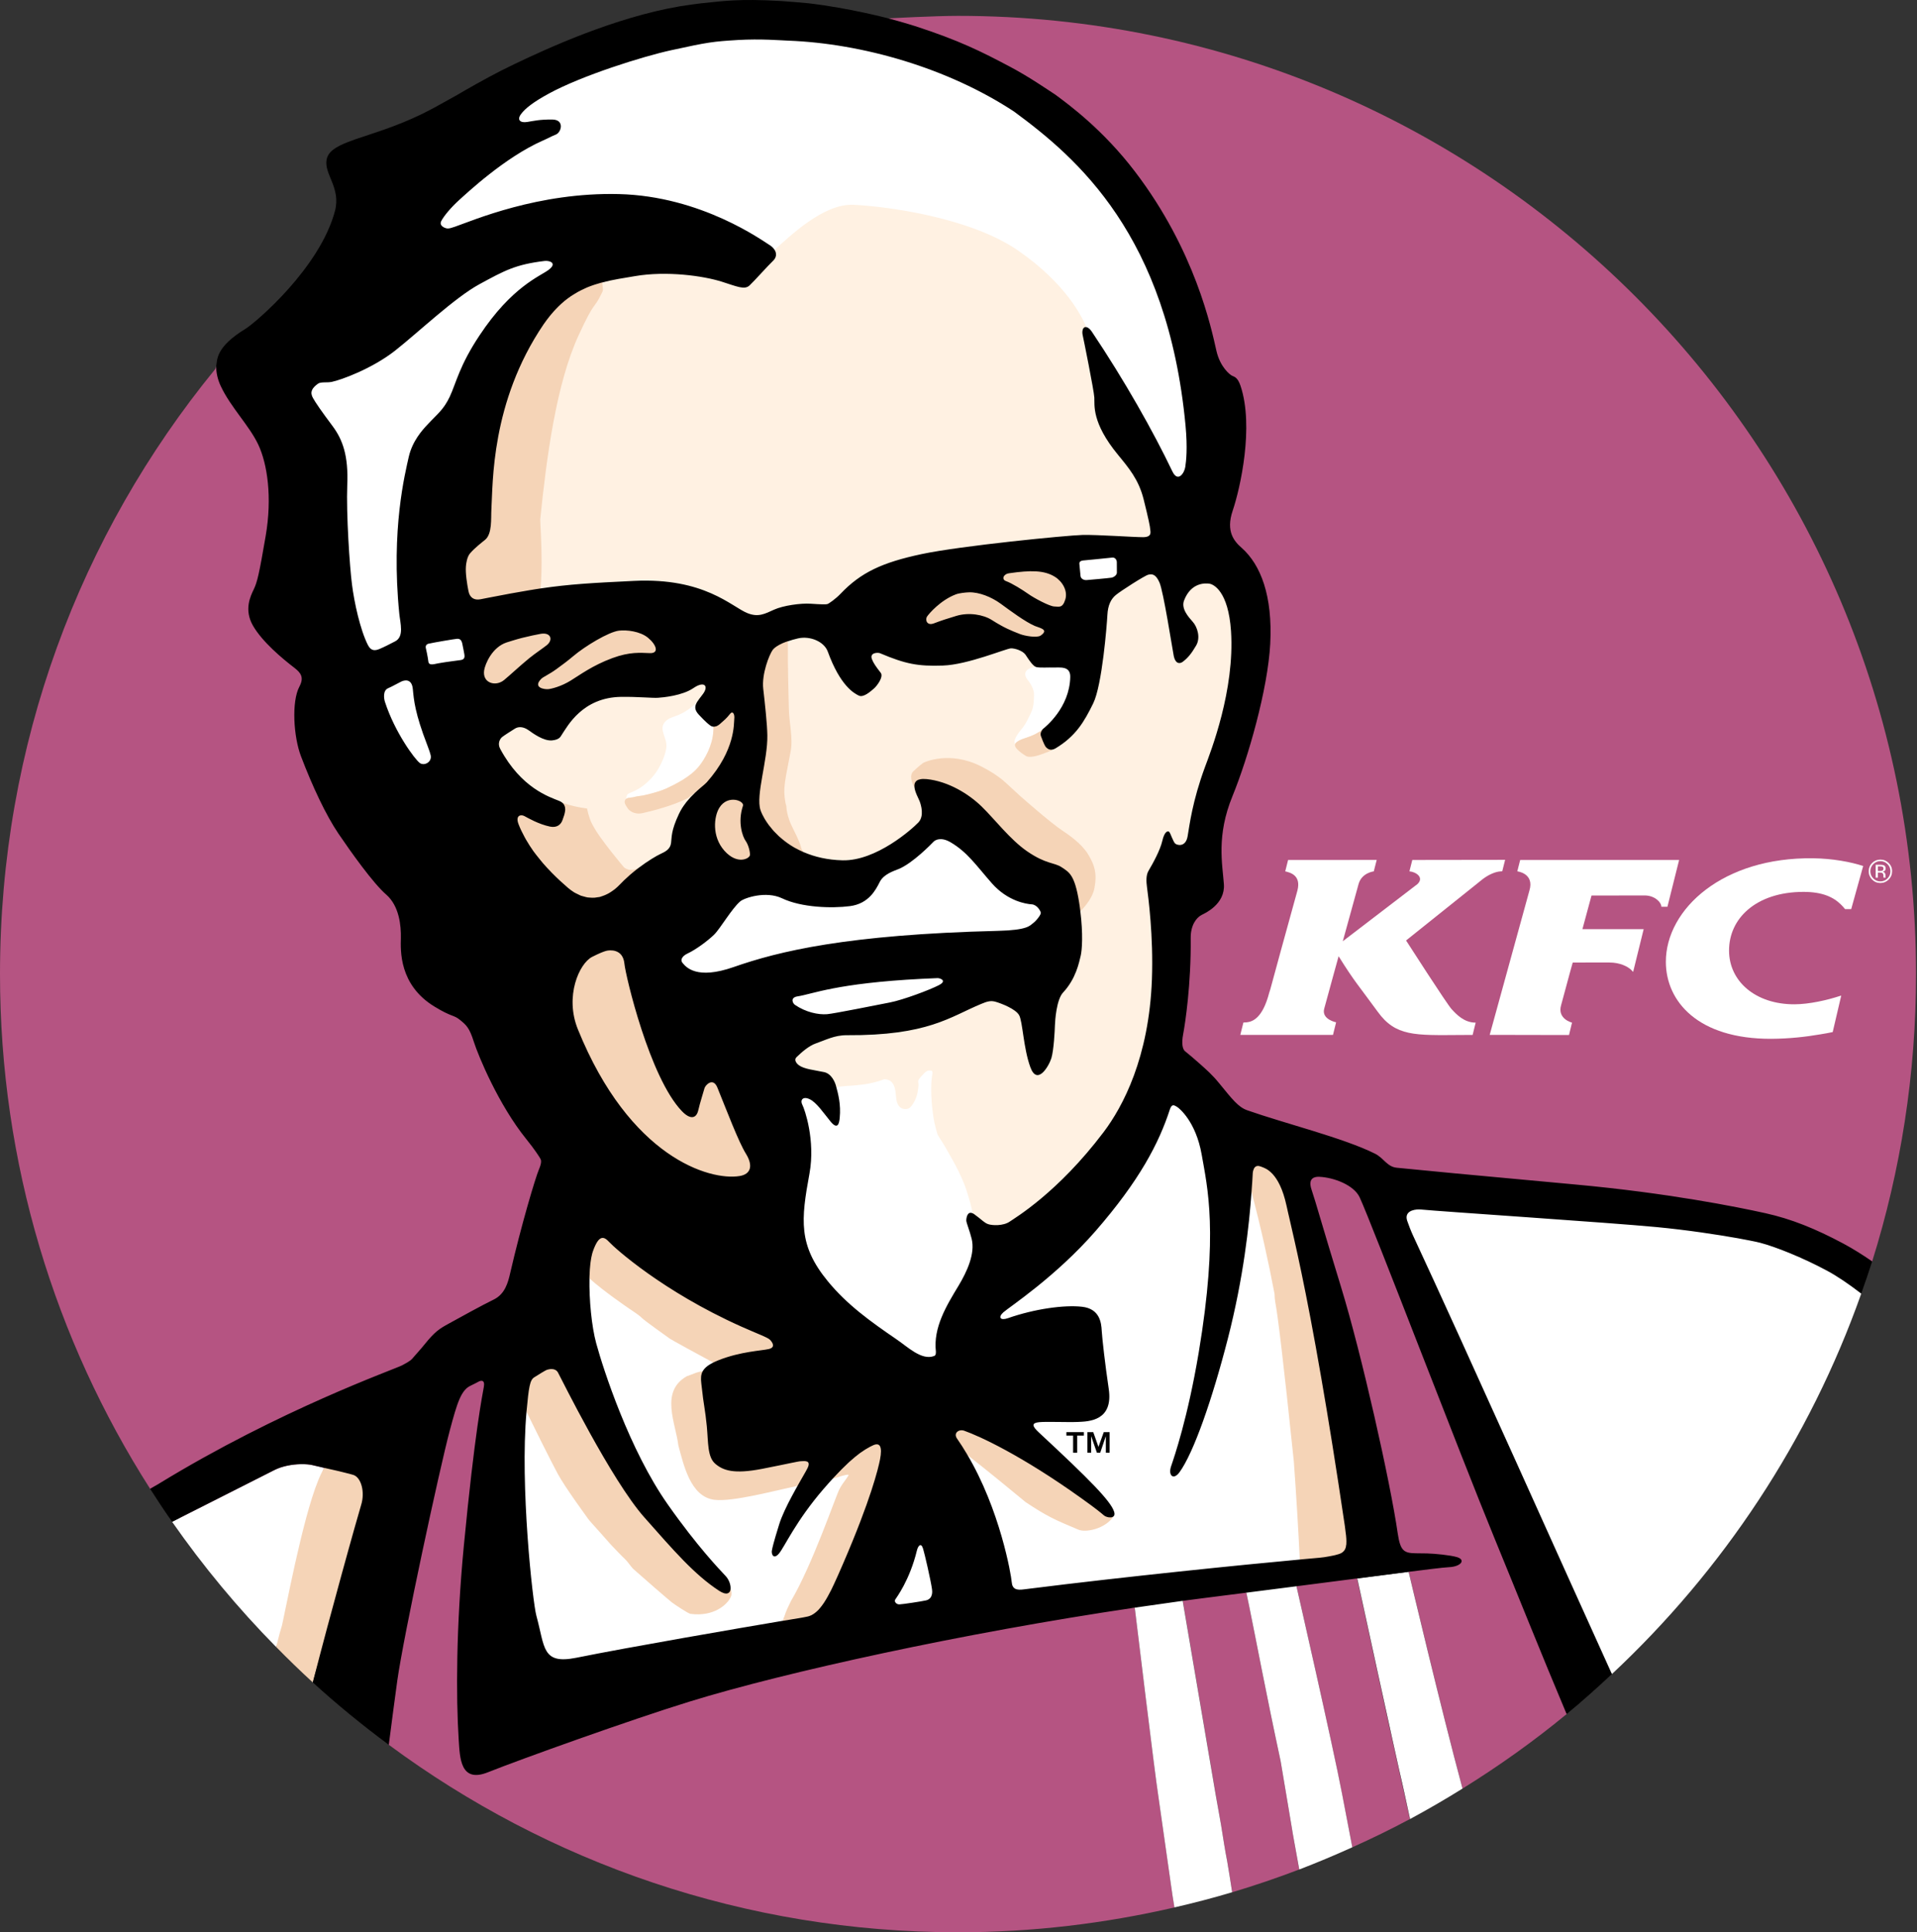 <svg width="100%" height="100%" viewBox="0 0 129 130" fill="none" xmlns="http://www.w3.org/2000/svg">
<rect x="0" y="0" width="129" height="130" fill="#333333" stroke="none"/>
<path d="M64.469 1.067C62.92 1.067 59.896 1.229 59.773 1.236C60.359 1.392 14.549 24.894 14.549 24.648C14.535 24.727 14.513 24.794 14.472 24.846C5.39 35.954 0 50.067 0 65.535C0 78.283 3.714 90.157 10.101 100.162C10.144 100.139 26.362 115.848 26.164 117.386C36.876 125.31 50.121 130 64.467 130C69.478 130 74.346 129.408 79.03 128.329C78.945 127.821 78.867 127.313 78.798 126.812L77.951 120.869C77.696 119.243 76.364 108.193 76.364 108.193L76.36 108.16L77.777 107.616C77.777 107.616 79.64 107.693 79.594 107.699C79.594 107.699 81.483 118.812 81.811 120.74L82.167 122.781C82.304 123.603 82.42 124.417 82.589 125.262C82.708 125.964 82.814 126.637 82.918 127.308C84.446 126.848 85.951 126.339 87.428 125.774C87.204 124.511 86.96 123.209 86.939 123.017L86.178 118.496C85.172 113.831 84.531 110.372 84.061 108.07C83.995 107.739 83.87 107.152 83.87 107.152L85.325 106.57L87.244 106.719C87.244 106.719 89.693 117.435 90.304 120.675L91.002 124.281C92.316 123.688 93.616 123.06 94.879 122.38L94.475 120.53C94.432 120.351 94.385 120.135 94.33 119.896C93.508 116.276 91.325 106.193 91.325 106.193L93.075 105.506L94.786 105.747H94.794C94.794 105.747 96.991 115.042 98.417 120.332C100.866 118.812 103.212 117.143 105.424 115.319C105.424 115.319 125.839 84.76 125.985 84.86C127.899 78.76 128.935 72.268 128.935 65.534C128.934 29.931 100.072 1.067 64.469 1.067Z" fill="#B55482"/>
<path d="M80.62 33.161C80.62 33.161 72.568 17.977 69.284 15.698C66.003 13.419 60.596 11.996 56.847 12.47C52.101 13.069 41.245 18.813 40.524 19.003C40.529 19.059 36.479 24.054 35.422 29.198C35.187 30.342 31.02 48.569 31.02 48.569L38.944 71.461L67.183 84.934L77.538 73.662C77.538 73.662 78.859 62.51 81.647 54.145C84.435 45.781 83.555 41.232 83.555 41.232L80.62 33.161Z" fill="#FFF1E2"/>
<path d="M48.359 91.512C48.273 91.544 48.194 91.579 48.121 91.612C48.194 91.579 48.273 91.544 48.359 91.512Z" fill="white"/>
<path d="M46.034 47.912C45.586 48.167 45.254 48.227 45.047 48.337C44.84 48.45 44.513 48.694 44.594 49.128C44.679 49.565 44.799 49.706 44.841 50.043C44.88 50.377 44.72 50.981 44.333 51.666C43.951 52.354 43.341 52.851 42.995 53.052C42.654 53.256 42.445 53.311 42.251 53.413C42.207 53.433 42.168 53.538 42.128 53.75C42.126 53.751 42.126 53.751 42.124 53.754C42.149 53.734 42.176 53.716 42.214 53.702C42.288 53.67 42.441 53.666 42.579 53.641C42.713 53.616 42.811 53.585 42.86 53.578C42.912 53.572 43.221 53.528 43.273 53.517C43.325 53.507 44.261 53.311 44.841 53.044C45.418 52.775 46.432 52.286 47.012 51.585C47.439 51.071 47.953 50.135 48.003 49.207C48.015 49.015 48.013 48.896 48.013 48.896C48.013 48.896 48.015 48.896 48.015 48.893C48.021 48.893 48.027 48.892 48.033 48.892C47.937 48.888 47.854 48.856 47.785 48.8C47.63 48.679 47.505 48.589 47.028 48.08C46.722 47.751 46.743 47.511 46.908 47.236C46.905 47.242 46.898 47.248 46.893 47.254C46.752 47.386 46.476 47.657 46.034 47.912Z" fill="white"/>
<path d="M69.709 44.877C69.709 44.877 69.447 44.9 69.358 44.94C69.286 44.969 69.151 45.019 69.059 45.143C68.968 45.268 68.947 45.487 69.139 45.723C69.335 45.957 69.605 46.396 69.582 46.771C69.568 46.937 69.592 47.476 69.417 47.865C69.221 48.306 68.995 48.74 68.839 48.936C68.75 49.051 68.335 49.51 68.274 49.835C68.258 49.903 68.274 49.979 68.306 50.05C68.306 50.05 68.311 50.046 68.311 50.052C68.309 50.054 68.311 50.058 68.309 50.062C68.317 50.037 68.327 50.012 68.348 49.989C68.451 49.873 68.662 49.755 69.029 49.642C69.516 49.488 69.862 49.304 70.131 49.099C70.098 49.137 70.09 49.181 70.069 49.224C70.098 49.157 70.129 49.091 70.189 49.038C70.334 48.913 72.245 47.631 72.293 45.56C72.312 44.783 71.303 44.68 70.883 44.666C70.571 44.653 69.983 44.939 69.734 44.879C69.73 44.877 69.723 44.87 69.714 44.869C69.718 44.869 69.718 44.87 69.718 44.87C69.719 44.875 69.711 44.875 69.709 44.877Z" fill="white"/>
<path d="M49.363 59.171C49.363 59.171 56.957 61.519 60.589 57.3C64.221 53.081 70.494 59.538 70.897 61.446C71.302 63.353 61.469 68.636 58.498 68.746C55.526 68.856 43.75 67.279 43.75 66.068C43.75 64.858 49.363 59.171 49.363 59.171Z" fill="white"/>
<path d="M80.528 28.997C79.32 16.189 73.427 9.77 69.192 6.655C64.741 3.722 54.152 1.139 49.161 1.372C43.273 1.647 29.675 8.07 29.149 8.544C28.648 9.002 19.528 24.251 20.656 26.975C21.784 29.699 23.382 42.565 23.903 43.598C24.061 43.908 26.662 52.29 28.378 51.981C30.108 51.67 31.721 44.025 31.644 43.433C31.424 41.746 28.361 34.142 28.599 33.069C28.839 32 37.02 19.193 37.605 18.743C38.018 18.428 52.05 16.683 52.131 16.819C52.129 16.815 52.129 16.811 52.123 16.807L52.122 16.805C53.103 15.95 55.377 13.696 57.41 13.777C59.441 13.861 65.247 14.586 68.528 16.868C71.812 19.147 72.827 21.378 73.105 22.002C73.103 22.002 73.099 22.005 73.097 22.005C73.207 22.022 77.776 32.409 79.115 32.446C80.009 32.47 80.675 30.536 80.528 28.997Z" fill="white"/>
<path d="M74.844 37.512C74.356 37.569 73.024 37.691 72.877 37.709C72.615 37.743 72.622 37.891 72.638 38.002C72.652 38.116 72.693 38.555 72.709 38.744C72.725 38.931 72.921 39.041 73.122 39.025C73.324 39.011 74.599 38.896 74.789 38.866C74.975 38.836 75.158 38.679 75.156 38.529C75.152 38.377 75.154 37.979 75.152 37.818C75.147 37.655 75.027 37.492 74.844 37.512Z" fill="white"/>
<path d="M21.822 98.757C22.075 98.812 22.345 98.873 22.606 98.934C22.023 98.799 21.39 98.661 21.027 98.571C20.847 98.526 20.564 98.5 20.237 98.506C19.691 98.518 19.017 98.625 18.473 98.898C17.785 99.241 13.414 101.457 11.581 102.383C13.679 105.388 16.019 108.206 18.585 110.809C18.745 110.148 21.61 107.142 22.014 105.379C22.566 102.965 21.192 99.777 21.822 98.757Z" fill="white"/>
<path d="M94.787 105.749L91.333 106.194C91.333 106.194 93.818 117.668 94.483 120.53L94.884 122.381C96.086 121.734 97.261 121.05 98.416 120.332C96.988 115.042 94.79 105.749 94.79 105.749H94.787Z" fill="white"/>
<path d="M114.806 59.841C113.061 61.159 112.095 62.94 112.1 64.721C112.108 67.362 114.245 69.905 119.194 69.889C120.422 69.881 121.505 69.757 122.49 69.589C122.778 69.543 123.059 69.491 123.327 69.436L123.902 66.977C122.943 67.298 121.731 67.563 120.76 67.567C118.124 67.576 116.357 66.013 116.353 63.964C116.349 62.871 116.798 61.912 117.61 61.21C118.479 60.458 119.761 60.004 121.364 60.004C122.633 60.004 123.375 60.355 123.881 60.855C123.983 60.954 124.077 61.057 124.159 61.164H124.572L125.379 58.263C124.547 57.989 123.313 57.758 122.011 57.743C118.98 57.703 116.517 58.548 114.806 59.841Z" fill="white"/>
<path d="M110.678 60.244C111.034 60.244 111.329 60.374 111.527 60.543C111.697 60.687 111.799 60.858 111.799 61.006H112.205L112.993 57.856H102.297L102.141 58.472L102.104 58.622C102.104 58.622 103.275 58.754 102.916 59.924L100.246 69.624L104.787 69.633H105.583L105.785 68.8C105.785 68.8 104.787 68.559 105.048 67.637C105.06 67.579 105.436 66.2 105.661 65.372C105.761 65.014 105.833 64.757 105.833 64.757L108.277 64.755C108.677 64.755 108.983 64.829 109.22 64.921C109.709 65.108 109.897 65.392 109.897 65.392L110.607 62.51H106.486L106.931 60.863L107.098 60.249L110.678 60.244Z" fill="white"/>
<path d="M97.682 67.893C97.366 67.554 94.618 63.273 94.618 63.273L99.478 59.384L99.639 59.254C99.856 59.072 100.061 58.944 100.24 58.851C100.757 58.585 101.089 58.623 101.089 58.623L101.284 57.848L95.038 57.857L94.882 58.471L94.846 58.623C95.27 58.653 95.862 59.032 95.378 59.484C95.315 59.538 90.358 63.326 90.358 63.326L90.397 63.192L91.427 59.459C91.645 58.713 92.446 58.623 92.446 58.623L92.642 57.855L86.679 57.857L86.525 58.471L86.486 58.623C86.772 58.696 87.586 58.854 87.304 59.924C85.314 67.117 85.541 66.405 85.406 66.797C84.961 68.502 84.293 68.737 83.891 68.78C83.803 68.788 83.727 68.788 83.672 68.792L83.591 69.114L83.464 69.624H88.907H89.701L89.91 68.779C89.91 68.779 88.92 68.583 89.108 67.869C89.204 67.51 89.454 66.6 89.675 65.797C89.889 65.017 90.079 64.334 90.079 64.334C91.16 66.068 91.409 66.282 92.715 68.074C93.916 69.731 95.2 69.653 98.3 69.632C98.553 69.63 98.815 69.628 99.097 69.628L99.302 68.8C98.517 68.804 97.996 68.231 97.682 67.893Z" fill="white"/>
<path d="M127.094 58.059C126.939 57.908 126.755 57.832 126.535 57.832C126.318 57.832 126.135 57.908 125.979 58.059C125.828 58.211 125.75 58.398 125.75 58.615C125.75 58.835 125.828 59.021 125.979 59.175C126.131 59.328 126.318 59.407 126.535 59.407C126.755 59.407 126.939 59.327 127.094 59.175C127.247 59.021 127.324 58.835 127.324 58.615C127.327 58.398 127.247 58.211 127.094 58.059ZM127.017 59.098C126.886 59.231 126.723 59.299 126.535 59.299C126.347 59.299 126.188 59.232 126.058 59.098C125.927 58.966 125.86 58.805 125.86 58.615C125.86 58.43 125.927 58.269 126.058 58.137C126.19 58.004 126.347 57.936 126.535 57.936C126.723 57.936 126.882 58.004 127.017 58.137C127.147 58.269 127.213 58.43 127.213 58.615C127.213 58.805 127.147 58.966 127.017 59.098Z" fill="white"/>
<path d="M126.892 58.429C126.892 58.321 126.846 58.248 126.759 58.21C126.702 58.192 126.629 58.181 126.523 58.181H126.22V59.046H126.37V58.704H126.489C126.573 58.704 126.628 58.714 126.663 58.733C126.714 58.766 126.743 58.832 126.741 58.932V58.998L126.747 59.028C126.747 59.032 126.747 59.034 126.747 59.038C126.747 59.038 126.747 59.042 126.752 59.046H126.892L126.89 59.034C126.882 59.028 126.882 59.014 126.878 58.99V58.927V58.862C126.878 58.818 126.862 58.77 126.83 58.726C126.801 58.682 126.747 58.653 126.683 58.642C126.736 58.634 126.776 58.622 126.807 58.601C126.861 58.563 126.892 58.507 126.892 58.429ZM126.652 58.581C126.622 58.593 126.574 58.597 126.511 58.597H126.371V58.286H126.5C126.585 58.284 126.648 58.296 126.687 58.318C126.724 58.338 126.744 58.382 126.744 58.445C126.743 58.51 126.713 58.555 126.652 58.581Z" fill="white"/>
<path d="M118.334 82.321C110.116 79.826 93.24 80.413 93.24 80.413L107.034 112.917C107.034 112.917 108.312 112.277 108.471 112.626C115.954 105.63 121.765 96.882 125.25 87.028C124.975 86.817 126.551 84.816 118.334 82.321Z" fill="white"/>
<path d="M90.309 120.675C89.693 117.436 87.242 106.72 87.242 106.72C87.242 106.72 90.496 105.865 91.259 104.002C92.022 102.14 90.295 99.272 90.213 98.141C89.861 94.766 88.535 80.944 86.361 78.083C85.096 76.416 79.275 73.129 78.822 73.149C76.731 73.24 72.549 82.348 69.054 83.173C66.725 83.724 65.08 81.458 65.457 81.629C65.45 81.624 65.442 81.62 65.438 81.616C65.438 81.616 65.442 81.356 65.053 80.131C64.663 78.903 63.847 77.614 63.696 77.322C63.549 77.03 63.106 76.394 63.091 76.321C63.078 76.249 62.917 75.839 62.803 75.092C62.586 73.652 62.686 72.687 62.694 72.599C62.699 72.511 62.739 72.25 62.751 72.197C62.76 72.142 62.738 72.048 62.672 72.032C62.602 72.02 62.416 71.975 62.222 72.174C61.817 72.583 61.799 72.66 61.791 72.73C61.777 72.794 61.819 72.918 61.807 73.06C61.763 73.513 61.683 73.86 61.48 74.19C61.278 74.525 61.147 74.64 60.861 74.612C60.57 74.586 60.328 74.355 60.292 73.758C60.254 73.161 60.137 72.956 60.017 72.815C59.898 72.668 59.626 72.601 59.533 72.607C59.441 72.607 59.365 72.689 58.735 72.843C58.111 73.002 57.119 73.055 56.972 73.061C56.823 73.07 56.279 73.125 56.275 73.127C56.389 73.553 53.986 72.898 53.582 73.222C52.757 73.882 52.371 78.17 51.968 80.394C51.967 80.395 51.967 80.398 51.967 80.4L38.431 81.77L33.698 92.776C33.698 92.776 35.129 114.568 35.129 114.898C35.129 115.228 65.065 108.405 65.065 108.405L76.359 108.16C76.359 108.16 76.362 108.169 76.364 108.19C76.444 108.841 77.696 119.242 77.951 120.87L78.797 126.809C78.867 127.314 78.944 127.824 79.03 128.327C80.34 128.025 81.637 127.689 82.916 127.305C82.813 126.636 82.706 125.96 82.588 125.263C82.42 124.416 82.304 123.602 82.168 122.78L81.809 120.739C81.483 118.813 79.59 107.702 79.59 107.702L81.574 106.45L83.87 107.151C83.931 107.433 83.992 107.739 84.062 108.07C84.533 110.375 85.176 113.831 86.178 118.491L86.939 123.016C86.96 123.208 87.205 124.51 87.431 125.775C88.639 125.311 89.828 124.811 91.001 124.281L90.309 120.675Z" fill="white"/>
<path d="M67.871 38.113C65.376 38.48 61.744 40.516 61.91 42.002C62.011 42.923 67.214 43.064 69.559 43.231C71.903 43.398 72.29 41.145 72.164 39.92C72.038 38.695 70.497 37.728 67.871 38.113Z" fill="#F5D4B7"/>
<path d="M84.896 78.111C83.658 77.982 84.233 79.99 84.219 80.193V80.197C84.845 82.56 85.365 84.917 85.767 87.05C85.772 87.26 85.788 87.445 85.814 87.595C85.992 88.524 86.359 91.529 87.065 98.317C87.228 100.578 87.371 102.936 87.465 104.92C87.529 104.915 91.699 105.157 91.699 105.157C91.699 105.157 91.534 99.324 90.241 92.005C88.947 84.686 87.008 78.331 84.896 78.111Z" fill="#F5D4B7"/>
<path d="M73.652 59.731C73.84 58.699 73.625 58.188 73.287 57.585C72.955 56.983 72.312 56.42 71.481 55.874C70.678 55.34 68.862 53.737 68.686 53.586C68.514 53.438 67.666 52.636 67.47 52.477C67.266 52.32 66.87 51.99 66.001 51.55C63.895 50.488 62.202 51.282 62.136 51.319C62.072 51.355 61.759 51.608 61.46 51.892C61.165 52.172 61.387 52.712 61.5 52.91C61.5 52.91 72.675 61.101 72.697 61.292L72.706 61.298C72.706 61.298 73.497 60.575 73.652 59.731Z" fill="#F5D4B7"/>
<path d="M69.029 49.642C68.662 49.755 68.451 49.872 68.348 49.989C68.327 50.012 68.319 50.038 68.311 50.063C68.302 50.082 68.302 50.102 68.302 50.122C68.302 50.138 68.302 50.152 68.302 50.166C68.306 50.186 68.314 50.202 68.319 50.22C68.328 50.24 68.339 50.262 68.351 50.282C68.359 50.295 68.367 50.31 68.379 50.324C68.395 50.349 68.418 50.373 68.441 50.399C68.45 50.411 68.461 50.421 68.473 50.433C68.501 50.461 68.532 50.491 68.567 50.52C68.576 50.529 68.584 50.537 68.594 50.543C68.633 50.577 68.674 50.608 68.714 50.642C68.722 50.646 68.726 50.65 68.735 50.657C68.783 50.692 68.833 50.725 68.882 50.758C68.883 50.76 68.886 50.76 68.888 50.762C68.943 50.798 68.996 50.832 69.047 50.865C69.102 50.898 69.179 50.915 69.273 50.917C69.363 50.921 69.473 50.909 69.592 50.888C69.984 50.81 70.485 50.612 70.91 50.409C70.91 50.411 70.905 50.409 70.901 50.411C70.877 50.42 70.1 49.137 70.13 49.099C69.862 49.304 69.519 49.488 69.029 49.642Z" fill="#F5D4B7"/>
<path d="M54.024 57.305C54.055 57.318 54.082 57.336 54.114 57.348C54.11 57.344 54.107 57.342 54.105 57.338C53.946 57.173 53.934 57.136 53.878 56.911C53.818 56.678 53.665 56.391 53.601 56.229C53.532 56.066 53.225 55.512 53.106 55.153C52.988 54.794 52.935 54.575 52.911 54.215C52.82 53.943 52.75 53.402 52.792 52.914C52.828 52.481 52.923 51.983 53.198 50.584C53.384 49.665 53.093 48.606 53.083 47.626C53.074 46.87 52.999 45.012 53.02 43.142V43.136C52.89 43.18 36.248 39.61 36.365 39.592C36.367 39.592 36.371 39.59 36.375 39.59C36.507 38.212 36.427 36.358 36.353 34.952C36.783 30.73 37.432 25.843 38.924 22.584C40.077 20.079 39.923 20.904 40.493 19.724C40.525 19.66 40.566 19.586 40.573 19.498C40.579 19.439 40.531 19.108 40.521 19.003C40.521 19.001 40.521 19.001 40.521 18.999C40.487 19.009 36.431 17.873 31.385 29.455C29.273 34.307 32.084 46.441 32.084 46.441L36.477 47.9L39.338 46.345L46.107 44.956L48.872 46.304C48.872 46.304 48.021 48.893 48.014 48.893C48.014 48.895 48.011 48.895 48.011 48.895C48.011 48.895 48.014 49.017 47.999 49.206C47.952 50.137 47.438 51.072 47.009 51.586C46.431 52.286 45.418 52.775 44.841 53.045C44.26 53.31 43.325 53.508 43.27 53.517C43.22 53.529 42.909 53.571 42.858 53.579C42.808 53.583 42.712 53.615 42.578 53.641C42.44 53.665 42.288 53.669 42.212 53.701C42.174 53.715 42.146 53.733 42.122 53.755C42.081 53.789 42.058 53.828 42.047 53.873C42.045 53.876 42.043 53.885 42.043 53.891C42.034 53.933 42.034 53.975 42.041 54.013C42.069 54.15 42.218 54.342 42.236 54.376C42.298 54.495 42.657 54.836 43.245 54.704C44.017 54.531 44.517 54.376 45.033 54.209C45.553 54.04 46.243 53.741 46.349 53.649C46.456 53.56 46.742 53.342 46.788 53.317C46.788 53.315 46.789 53.315 46.789 53.315C46.849 53.261 46.905 53.209 46.961 53.161C46.985 53.141 47.008 53.116 47.033 53.097C47.038 53.092 47.042 53.088 47.049 53.084C47.14 54.174 45.832 57.448 45.832 57.448C45.832 57.448 42.784 58.532 42.978 58.389C42.978 58.389 42.974 58.389 42.974 58.391C42.726 58.512 42.362 58.644 41.993 58.355C41.993 58.355 41.634 57.936 41.195 57.38C40.931 57.047 40.641 56.668 40.378 56.298C40.192 56.037 40.06 55.824 39.962 55.648C39.772 55.325 39.697 55.117 39.663 54.988C39.659 54.978 39.655 54.967 39.655 54.959C39.573 54.743 39.505 54.395 39.505 54.395C38.955 54.326 38.376 54.201 37.842 54.006C37.846 54.008 37.846 54.013 37.851 54.017C37.895 54.056 34.077 54.889 34.077 54.889L38.028 70.986C38.028 70.986 45.402 82.579 50.024 80.341C50.713 80.007 51.913 77.658 51.418 76.856C50.91 76.034 43.09 63.062 43.09 63.062C43.09 63.062 53.919 57.259 54.024 57.305Z" fill="#F5D4B7"/>
<path d="M69.013 101.057C70.457 102.015 70.96 102.24 72.539 102.9C73.041 103.137 74.367 102.868 74.934 102.019C74.924 102.023 74.913 102.035 74.906 102.042C74.901 102.044 74.901 102.044 74.897 102.044C74.86 102.066 67.034 95.925 66.014 95.562C65.651 95.433 63.652 96.167 63.909 96.536C64.139 96.869 65.106 97.875 65.129 97.914C66.493 98.975 68.209 100.391 69.013 101.057Z" fill="#F5D4B7"/>
<path d="M52.371 89.731L39.284 82.238C39.284 82.238 39.665 85.95 39.663 86.008C39.665 86.011 39.665 86.011 39.667 86.013C40.622 86.867 42.117 87.89 42.354 88.051C42.441 88.109 43.05 88.51 43.179 88.656C43.34 88.83 44.955 89.979 45.078 90.065C45.196 90.145 46.94 91.107 47.996 91.67C48.034 91.649 47.261 92.282 47.273 92.262C46.902 92.287 46.632 92.457 46.222 92.588C44.388 93.619 45.477 95.763 45.65 97.257C46 98.515 46.444 100.7 48.076 100.904C49.318 101.054 52.162 100.276 53.665 99.968C53.878 99.591 56.058 99.456 56.031 99.486C56.416 99.371 56.932 99.19 57.088 99.219C57.182 99.235 56.748 99.697 56.496 100.168C56.242 100.643 54.678 105.262 53.221 107.723C52.733 108.73 52.964 108.314 52.666 109.047V109.049L55.618 109.725L60.387 97.618L52.371 89.731Z" fill="#F5D4B7"/>
<path d="M37.525 99.142C38.033 100.085 39.497 102.062 39.569 102.174C39.64 102.284 39.955 102.624 40.327 103.039C40.699 103.453 41.018 103.815 41.108 103.921C41.198 104.023 41.896 104.747 42.076 104.913C42.255 105.078 42.464 105.415 42.614 105.555C43.131 106.019 45.032 107.672 45.216 107.808C45.4 107.948 46.306 108.556 46.47 108.578C48.103 108.785 48.905 107.891 49.07 107.626C49.237 107.367 49.269 107.255 49.166 106.867C49.164 106.895 42.861 102.159 38.679 93.051C38.517 92.699 37.066 90.942 35.734 92.006C34.641 92.879 35.432 94.972 35.432 94.972V94.984C35.847 95.841 37.09 98.338 37.525 99.142Z" fill="#F5D4B7"/>
<path d="M25.15 100.04C25.572 98.462 22.074 98.814 21.822 98.757C20.731 100.522 19.574 106.516 18.984 109.323C18.882 109.639 18.745 110.148 18.583 110.804C19.386 111.621 20.207 112.418 21.05 113.19C21.659 110.821 25.038 100.46 25.15 100.04Z" fill="#F5D4B7"/>
<path d="M126.747 59.027C126.747 59.031 126.75 59.036 126.75 59.037C126.75 59.037 126.75 59.041 126.752 59.046C126.75 59.042 126.75 59.037 126.75 59.037C126.749 59.036 126.747 59.032 126.747 59.027Z" fill="#A3080C"/>
<path d="M118.799 81.621C116.848 81.189 112.229 80.262 106.003 79.69C99.78 79.124 94.686 78.638 93.986 78.562C93.345 78.498 93.113 77.911 92.531 77.618C90.421 76.561 86.434 75.579 83.936 74.699C83.318 74.485 82.912 73.938 82.058 72.898C81.54 72.263 81.189 71.977 80.745 71.575C80.479 71.332 79.9 70.843 79.745 70.724C79.594 70.602 79.488 70.251 79.619 69.57C79.75 68.885 80.158 66.218 80.125 63.111C80.116 62.278 80.483 61.743 80.874 61.548C81.084 61.442 82.451 60.834 82.359 59.491C82.262 58.131 81.842 56.234 82.936 53.564C83.995 50.977 85.317 46.36 85.477 43.314C85.646 40.078 84.834 37.991 83.557 36.861C83.059 36.424 82.471 35.764 82.951 34.355C83.463 32.84 84.393 28.7 83.48 25.962C83.275 25.354 83.043 25.35 82.903 25.276C82.763 25.205 82.1 24.697 81.851 23.58C81.516 22.107 80.439 16.871 76.379 11.549C74.228 8.724 71.93 7.044 71.013 6.366C70.384 5.958 69.281 5.188 67.96 4.486C66.071 3.487 64.572 2.725 61.556 1.749C61.27 1.659 60.625 1.462 59.771 1.234C59.769 1.234 59.762 1.234 59.762 1.234C59.762 1.234 57.192 0.547 54.413 0.222C53.939 0.178 53.289 0.118 52.552 0.068C49.692 -0.099 48.648 0.076 47.16 0.226C47.001 0.241 46.839 0.266 46.679 0.287C46.383 0.327 46.076 0.373 45.755 0.423C41.335 1.18 36.838 3.253 34.651 4.296C33.416 4.882 32.324 5.492 31.319 6.064C31.292 6.082 31.256 6.102 31.237 6.113C30.979 6.271 30.573 6.497 30.178 6.714C29.56 7.063 28.969 7.39 28.397 7.669C26.626 8.53 25.069 8.971 23.931 9.366C23.724 9.443 23.551 9.509 23.417 9.555C22.596 9.874 22.073 10.204 21.977 10.749C21.802 11.726 22.952 12.633 22.541 14.192C21.53 18.026 17.203 21.705 16.509 22.13C14.5 23.356 14.625 24.21 14.548 24.646C14.548 25.052 14.631 25.503 14.862 25.99C15.531 27.409 16.77 28.625 17.377 29.907C17.985 31.191 18.331 33.44 17.876 36.069C17.442 38.611 17.306 39.175 17.08 39.641C16.856 40.109 16.403 41.018 17.027 42.1C17.655 43.184 18.977 44.29 19.806 44.926C20.247 45.267 20.476 45.576 20.149 46.19C19.61 47.195 19.748 49.565 20.258 50.891C21.028 52.914 21.933 54.842 22.773 56.082C23.613 57.32 25.112 59.428 25.994 60.19C26.872 60.958 26.993 62.288 26.976 63.113C26.957 63.934 26.842 66.262 29.234 67.719C30.413 68.443 30.519 68.261 30.951 68.616C31.384 68.966 31.587 69.147 31.886 70.09C32.185 71.028 33.545 74.321 35.417 76.639C35.963 77.312 36.267 77.789 36.332 77.9C36.398 78.01 36.5 78.132 36.263 78.687C36.027 79.242 35.082 82.402 34.328 85.669C34.19 86.268 33.988 87.055 33.236 87.425C32.483 87.788 30.802 88.717 30.19 89.055C29.574 89.393 29.27 89.578 28.562 90.458C28.247 90.85 28.017 91.08 27.819 91.319C27.704 91.457 27.654 91.546 27.055 91.858C26.536 92.127 18.84 94.835 10.679 99.828C10.477 99.949 10.288 100.058 10.1 100.162C10.581 100.913 11.072 101.656 11.582 102.382C13.414 101.456 17.785 99.24 18.472 98.898C19.015 98.624 19.69 98.518 20.235 98.505C20.564 98.499 20.845 98.526 21.024 98.57C21.391 98.66 22.021 98.799 22.607 98.933C22.661 98.945 22.715 98.958 22.771 98.97C22.807 98.978 22.843 98.986 22.88 98.997C23.122 99.056 23.345 99.109 23.526 99.158C23.536 99.162 23.544 99.162 23.554 99.166C23.642 99.191 23.722 99.213 23.783 99.231C24.303 99.403 24.579 100.378 24.298 101.265C24.248 101.433 24.086 101.996 23.849 102.828C23.731 103.246 23.596 103.728 23.448 104.262C23.299 104.797 23.137 105.385 22.965 106.01C22.364 108.196 21.657 110.821 21.049 113.19C22.678 114.674 24.387 116.072 26.163 117.385C26.362 115.848 26.571 114.246 26.733 113.081C27.157 110.042 29.585 98.783 30.271 96.223C30.77 94.36 31.029 93.511 31.684 93.218C31.881 93.132 32.105 93.002 32.234 92.938C32.364 92.878 32.647 92.81 32.559 93.303C32.459 93.889 31.954 96.278 31.21 104.03C30.694 109.409 30.681 114.172 30.867 117.037C30.947 118.257 30.968 119.982 32.835 119.234C35.016 118.363 42.45 115.697 46.422 114.473C52.817 112.5 64.804 109.865 76.357 108.16L79.588 107.701C79.588 107.701 81.479 118.814 81.805 120.74L82.164 122.778L81.808 120.74C81.48 118.814 79.591 107.701 79.591 107.701C80.043 107.639 80.499 107.581 80.948 107.524C81.982 107.393 82.953 107.271 83.867 107.152L87.242 106.72C88.821 106.518 90.175 106.344 91.324 106.194C91.324 106.194 93.505 116.277 94.325 119.898C94.382 120.137 94.431 120.351 94.472 120.531L94.876 122.382C94.878 122.382 94.88 122.382 94.882 122.382L94.48 120.531C93.814 117.666 91.33 106.195 91.33 106.195L94.785 105.75C95.807 105.619 97.108 105.456 97.496 105.437C98.308 105.404 98.662 104.944 98.043 104.758C97.595 104.627 96.562 104.524 96.039 104.511C95.839 104.509 95.476 104.505 95.259 104.501C94.459 104.487 94.231 104.329 94.055 103.151C93.557 99.694 91.632 91.126 90.249 86.609C88.911 82.251 88.58 80.996 88.258 80.037C87.976 79.21 88.522 79.16 88.784 79.172C89.76 79.218 91.11 79.725 91.498 80.559C92.355 82.417 98.218 97.776 100.573 103.501C102.058 107.108 103.788 111.45 105.422 115.318C106.469 114.457 107.479 113.551 108.468 112.625C105.427 105.938 98.655 90.787 95.085 83.12C94.956 82.844 94.783 82.397 94.695 82.135C94.665 82.047 94.652 81.969 94.652 81.9C94.656 81.411 95.303 81.343 95.623 81.374C96.883 81.5 108.334 82.255 111.46 82.554C113.523 82.749 115.581 83.064 116.956 83.309C117.274 83.368 117.555 83.421 117.792 83.468C118.085 83.526 118.306 83.573 118.448 83.612C119.468 83.878 121.268 84.59 122.934 85.483C123.622 85.85 124.407 86.385 125.247 87.03C125.5 86.311 125.752 85.591 125.982 84.863C125.382 84.447 124.708 84.022 124.047 83.667C122.145 82.653 120.539 82.008 118.799 81.621ZM25.565 43.65C25.254 43.784 24.972 43.82 24.757 43.395C24.235 42.363 23.838 40.525 23.687 39.33C23.531 38.137 23.293 34.574 23.368 32.628C23.451 30.68 23.071 29.592 22.375 28.66C21.677 27.73 21.228 27.084 21.057 26.771C20.842 26.38 20.986 26.113 21.397 25.814C21.597 25.674 22.005 25.759 22.321 25.693C22.945 25.567 25.03 24.811 26.583 23.593C28.132 22.375 30.602 20.019 32.278 19.112C33.949 18.205 34.691 17.792 36.646 17.557C36.993 17.517 37.514 17.702 36.926 18.149C36.339 18.596 34.457 19.263 32.263 22.574C30.915 24.6 30.695 25.77 30.269 26.68C29.84 27.588 29.43 27.845 28.752 28.581C28.422 28.932 27.749 29.669 27.506 30.738C27.271 31.809 26.297 35.579 26.869 41.281C26.936 41.945 27.21 42.829 26.587 43.15C26.203 43.349 25.873 43.519 25.565 43.65ZM28.252 51.334C27.921 51.098 26.566 49.264 25.906 47.225C25.833 47.01 25.754 46.462 26.111 46.306C26.404 46.18 26.792 45.955 26.994 45.859C27.199 45.756 27.709 45.622 27.78 46.358C27.851 47.095 27.915 47.964 28.756 50.139C28.908 50.528 28.939 50.65 28.979 50.805C29.088 51.257 28.559 51.552 28.252 51.334ZM31.012 44.406C30.923 44.422 29.993 44.534 29.491 44.627C29.18 44.685 28.86 44.801 28.824 44.501C28.782 44.16 28.682 43.711 28.653 43.589C28.626 43.463 28.687 43.343 28.837 43.307C29.207 43.222 30.634 42.982 30.772 42.975C30.91 42.973 31.049 43.02 31.109 43.306C31.163 43.592 31.232 43.897 31.248 44.021C31.265 44.149 31.3 44.362 31.012 44.406ZM31.52 39.749C31.434 39.315 31.314 38.571 31.352 38.108C31.366 37.923 31.422 37.462 31.643 37.213C31.956 36.858 32.372 36.535 32.642 36.317C33.133 35.915 33.031 34.875 33.066 34.278C33.175 32.544 33.02 27.068 36.574 21.828C36.711 21.63 36.85 21.446 36.988 21.273C37.03 21.221 37.072 21.172 37.113 21.122C37.215 21.001 37.317 20.886 37.422 20.779C37.466 20.73 37.51 20.685 37.556 20.641C37.682 20.517 37.809 20.399 37.937 20.292C37.955 20.277 37.971 20.261 37.989 20.246C38.132 20.13 38.277 20.025 38.42 19.925C38.472 19.891 38.524 19.858 38.576 19.827C38.675 19.762 38.775 19.703 38.875 19.647C38.932 19.616 38.988 19.584 39.046 19.555C39.156 19.499 39.268 19.446 39.379 19.397C39.421 19.379 39.462 19.359 39.504 19.339C39.648 19.279 39.796 19.225 39.943 19.175C40.006 19.154 40.066 19.136 40.129 19.116C40.227 19.085 40.325 19.056 40.423 19.029C40.457 19.02 40.488 19.008 40.522 19C40.522 19.002 40.522 19.002 40.522 19.004C41.245 18.811 41.987 18.703 42.736 18.576C44.851 18.216 47.317 18.552 48.585 18.956C49.594 19.275 50.104 19.52 50.441 19.202C50.78 18.885 51.663 17.884 52.038 17.529C52.089 17.479 52.13 17.424 52.157 17.369C52.169 17.351 52.175 17.332 52.184 17.313C52.197 17.278 52.209 17.24 52.215 17.203C52.217 17.182 52.221 17.161 52.221 17.138C52.221 17.102 52.217 17.067 52.211 17.029C52.207 17.011 52.207 16.989 52.198 16.971C52.184 16.919 52.161 16.869 52.13 16.821C52.048 16.684 51.917 16.562 51.755 16.465C51.344 16.223 47.215 13.193 41.65 13.058C36.212 12.922 31.798 14.846 30.627 15.249C30.39 15.328 30.269 15.37 30.13 15.372C29.992 15.376 29.517 15.214 29.693 14.871C29.886 14.505 30.368 13.941 30.87 13.484C31.396 13.01 33.969 10.588 36.511 9.466C36.981 9.26 37.095 9.174 37.396 9.057C37.781 8.911 38.009 8.044 37.159 8.042C36.287 8.035 35.941 8.133 35.48 8.205C35.02 8.282 34.766 8.075 35.057 7.681C35.345 7.287 35.913 6.85 36.939 6.293C39.166 5.08 43.24 3.8 45.166 3.379C47.678 2.829 47.984 2.794 49.651 2.691C51.21 2.602 52.457 2.712 53.047 2.735C58.04 2.925 63.791 4.578 68.243 7.509C72.477 10.624 78.569 15.813 79.777 28.623C79.921 30.16 79.82 31.031 79.76 31.416C79.707 31.801 79.271 32.508 78.887 31.705C77.624 29.058 75.672 25.593 73.469 22.31C73.338 22.115 73.205 22.021 73.097 22.007C73.052 21.997 73.013 22.005 72.975 22.021C72.965 22.027 72.958 22.038 72.948 22.045C72.927 22.061 72.905 22.081 72.888 22.109C72.88 22.128 72.87 22.148 72.864 22.169C72.853 22.197 72.847 22.228 72.843 22.259C72.839 22.287 72.835 22.312 72.835 22.341C72.835 22.406 72.839 22.478 72.858 22.556C72.912 22.789 73.614 26.262 73.64 26.746C73.671 27.228 73.434 28.413 75.233 30.598C75.968 31.495 76.621 32.261 76.956 33.584C77.286 34.902 77.398 35.466 77.4 35.606C77.405 35.743 77.564 36.136 76.927 36.14C76.294 36.142 73.879 35.967 72.845 35.99C71.811 36.015 64.67 36.715 62.014 37.279C59.357 37.845 57.928 38.514 56.563 39.947C56.235 40.292 55.776 40.613 55.672 40.643C55.573 40.671 55.226 40.663 54.549 40.617C53.875 40.573 52.705 40.739 52.091 41.016C51.473 41.293 51.032 41.55 50.288 41.246C49.224 40.816 47.398 38.85 42.659 39.082C39.807 39.221 38.345 39.299 36.365 39.592C36.25 39.611 36.131 39.628 36.012 39.646C35.937 39.658 35.859 39.67 35.782 39.684C35.74 39.69 35.697 39.696 35.653 39.704C34.846 39.836 33.936 40.005 32.812 40.224C32.656 40.254 32.503 40.285 32.342 40.316C31.904 40.403 31.601 40.207 31.52 39.749ZM75.158 38.527C75.158 38.678 74.975 38.834 74.787 38.866C74.601 38.896 73.326 39.012 73.122 39.027C72.922 39.041 72.726 38.931 72.71 38.743C72.693 38.557 72.652 38.116 72.64 38.001C72.62 37.893 72.615 37.742 72.875 37.708C73.026 37.69 74.356 37.571 74.846 37.512C75.03 37.491 75.15 37.656 75.154 37.817C75.154 37.978 75.154 38.377 75.158 38.527ZM69.195 39.958C68.8 39.681 68.107 39.244 67.687 39.091C67.397 38.987 67.498 38.625 67.911 38.567C69.348 38.358 70.269 38.358 70.984 38.804C71.506 39.127 71.853 39.755 71.694 40.309C71.505 40.945 71.257 40.807 70.945 40.802C70.632 40.796 69.584 40.237 69.195 39.958ZM70.025 42.761C69.772 42.931 68.946 42.779 68.646 42.662C68.03 42.42 67.593 42.253 66.736 41.709C66.176 41.354 65.204 41.179 64.353 41.436C63.792 41.605 63.341 41.747 62.847 41.938C62.352 42.127 62.251 41.677 62.381 41.484C62.508 41.291 63.291 40.374 64.331 39.984C64.549 39.901 64.993 39.855 65.212 39.85C65.882 39.831 66.711 40.158 67.34 40.617C67.974 41.079 68.98 41.832 69.641 42.115C69.951 42.248 70.625 42.347 70.025 42.761ZM49.372 65.06C46.866 65.938 46.163 65.056 45.94 64.795C45.718 64.534 45.992 64.279 46.257 64.155C46.853 63.878 47.651 63.274 48.054 62.881C48.459 62.488 49.246 61.121 49.814 60.641C50.083 60.411 51.538 59.916 52.633 60.439C53.935 61.059 55.962 61.123 57.207 60.961C58.45 60.794 58.924 59.885 59.194 59.348C59.463 58.807 60.123 58.608 60.47 58.466C61.425 58.075 62.689 56.765 62.818 56.632C62.948 56.494 63.342 56.3 63.968 56.667C65.108 57.338 65.688 58.224 66.747 59.427C67.806 60.63 69.059 60.819 69.426 60.842C69.793 60.865 70.022 61.291 70.039 61.408C70.059 61.525 69.753 61.932 69.524 62.104C69.295 62.275 69.169 62.578 67.141 62.626C56.968 62.877 52.391 64.004 49.372 65.06ZM63.17 66.284C62.566 66.597 60.771 67.273 59.877 67.445C58.98 67.618 56.135 68.194 55.655 68.233C55.057 68.279 54.219 68.1 53.492 67.603C53.346 67.502 53.147 67.111 53.678 67.032C54.662 66.886 56.251 66.148 62.032 65.853C62.654 65.821 62.946 65.808 63.094 65.805C63.243 65.802 63.778 65.972 63.17 66.284ZM49.776 79.12C47.757 79.452 42.382 77.876 38.887 69.251C37.987 67.033 38.975 64.826 39.841 64.379C40.356 64.118 40.634 64.012 40.809 63.968C40.999 63.92 41.914 63.801 42.018 64.83C42.1 65.662 43.716 72.498 45.889 74.758C46.425 75.318 46.849 75.284 46.987 74.705C47.106 74.174 47.34 73.477 47.408 73.211C47.456 73.019 47.98 72.439 48.278 73.178C48.917 74.746 49.688 76.798 50.195 77.62C50.691 78.422 50.531 78.995 49.776 79.12ZM50.174 56.57C50.364 56.833 50.481 57.312 50.467 57.523C50.448 57.767 49.614 58.209 48.747 57.236C47.88 56.261 48.049 54.914 48.408 54.341C48.98 53.428 50.105 53.883 49.996 54.209C49.62 55.337 49.981 56.305 50.174 56.57ZM43.731 43.941C43.083 43.92 42.385 43.84 41.201 44.278C39.876 44.768 39.024 45.407 38.408 45.785C37.775 46.18 37.104 46.349 36.88 46.365C36.656 46.385 35.843 46.278 36.403 45.689C36.552 45.528 36.909 45.406 37.451 45.011C37.838 44.726 38.125 44.523 38.566 44.152C39.351 43.482 40.952 42.515 41.65 42.429C42.162 42.368 43.067 42.465 43.605 42.906C44.166 43.366 44.381 43.961 43.731 43.941ZM32.581 45.09C32.65 44.665 33.114 43.546 34.092 43.222C34.223 43.182 34.711 43.024 35.118 42.919C35.598 42.798 36.114 42.691 36.378 42.644C37.085 42.52 37.234 43.059 36.789 43.41C36.497 43.642 36.031 43.945 35.619 44.279C34.992 44.791 34.39 45.361 33.925 45.748C33.358 46.22 32.441 45.961 32.581 45.09ZM35.903 57.276C35.901 57.274 35.899 57.272 35.899 57.272C35.895 57.266 35.892 57.262 35.889 57.257C35.714 57.011 35.55 56.752 35.397 56.488C35.365 56.43 35.333 56.371 35.3 56.313C35.147 56.03 35.005 55.744 34.892 55.444C34.673 54.861 35.04 54.775 35.285 54.902C35.529 55.033 36.244 55.45 37.008 55.611C37.475 55.707 37.752 55.483 37.861 55.147C37.877 55.097 37.899 55.035 37.922 54.967C37.935 54.938 37.945 54.906 37.955 54.874C37.961 54.854 37.967 54.834 37.974 54.812C37.984 54.776 37.993 54.74 38.001 54.702C38.007 54.683 38.01 54.663 38.013 54.643C38.022 54.605 38.026 54.567 38.031 54.527C38.032 54.508 38.032 54.489 38.035 54.468C38.035 54.429 38.031 54.391 38.026 54.351C38.024 54.334 38.022 54.316 38.017 54.3C38.008 54.258 37.992 54.218 37.974 54.178C37.966 54.166 37.962 54.153 37.956 54.143C37.929 54.097 37.893 54.055 37.85 54.015C37.793 53.965 37.722 53.919 37.631 53.883C36.965 53.616 35.079 53.021 33.663 50.387C33.458 50.014 33.652 49.697 33.79 49.586C33.928 49.476 34.421 49.161 34.657 49.016C34.896 48.87 35.219 48.886 35.556 49.119C35.879 49.35 36.582 49.862 37.146 49.813C37.67 49.761 37.723 49.547 37.816 49.411C38.185 48.872 39.186 46.914 41.808 46.883C42.891 46.869 43.904 46.969 44.267 46.946C44.626 46.923 45.905 46.807 46.659 46.295C47.401 45.784 47.718 46.152 47.289 46.71C47.225 46.794 47.167 46.867 47.113 46.941C47.092 46.967 47.076 46.99 47.056 47.015C46.998 47.092 46.948 47.166 46.904 47.236C46.741 47.513 46.721 47.752 47.025 48.081C47.504 48.59 47.628 48.681 47.784 48.801C47.853 48.856 47.936 48.889 48.032 48.891C48.072 48.891 48.116 48.882 48.16 48.87C48.178 48.864 48.196 48.864 48.218 48.856C48.284 48.827 48.354 48.787 48.431 48.722C48.704 48.48 48.888 48.336 49.127 48.028C49.304 47.8 49.454 48.03 49.41 48.386C49.375 48.663 49.5 50.444 47.56 52.632C47.496 52.706 47.349 52.827 47.165 52.983C47.121 53.019 47.08 53.054 47.032 53.096C47.008 53.117 46.984 53.14 46.96 53.161C46.899 53.213 46.839 53.27 46.776 53.328C46.727 53.374 46.676 53.429 46.626 53.479C46.574 53.531 46.523 53.579 46.471 53.635C46.439 53.669 46.408 53.708 46.375 53.746C46.31 53.82 46.243 53.894 46.178 53.975C46.158 54.003 46.139 54.031 46.12 54.057C46.047 54.153 45.975 54.25 45.911 54.352C45.829 54.483 45.752 54.621 45.685 54.765C45.145 55.916 45.215 56.296 45.157 56.716C45.104 57.132 44.781 57.298 44.417 57.466C44.198 57.567 43.617 57.903 42.973 58.39L42.976 58.387C42.783 58.532 42.587 58.693 42.393 58.859C42.355 58.893 42.319 58.925 42.284 58.959C42.09 59.13 41.898 59.312 41.72 59.501C41.603 59.625 41.482 59.733 41.36 59.831C41.318 59.864 41.28 59.89 41.238 59.919C41.153 59.981 41.064 60.039 40.977 60.09C40.931 60.117 40.882 60.142 40.837 60.163C40.749 60.207 40.661 60.243 40.571 60.274C40.523 60.29 40.477 60.31 40.43 60.322C40.406 60.328 40.384 60.338 40.362 60.345C40.306 60.358 40.25 60.359 40.194 60.368C40.124 60.38 40.055 60.393 39.984 60.397C39.907 60.401 39.828 60.397 39.748 60.393C39.68 60.386 39.61 60.386 39.544 60.378C39.462 60.365 39.381 60.34 39.301 60.318C39.233 60.3 39.165 60.286 39.096 60.262C39.02 60.232 38.944 60.19 38.867 60.153C38.793 60.117 38.723 60.088 38.651 60.044C38.645 60.039 38.637 60.037 38.631 60.033C38.502 59.951 38.37 59.856 38.238 59.747C37.897 59.455 37.525 59.114 37.156 58.742C37.146 58.731 37.136 58.721 37.127 58.713C37.116 58.703 37.106 58.69 37.097 58.679C36.907 58.487 36.718 58.282 36.533 58.069C36.517 58.049 36.087 57.531 35.903 57.276ZM59.221 98.179C59.101 98.799 58.596 100.888 56.739 105.187C56.613 105.477 56.491 105.756 56.372 106.026C56.344 106.089 56.314 106.15 56.286 106.214C56.241 106.317 56.193 106.422 56.147 106.519C56.143 106.527 56.141 106.535 56.137 106.544C56.07 106.693 56.002 106.833 55.932 106.973C55.932 106.973 55.928 106.977 55.928 106.982C55.919 106.998 55.91 107.016 55.899 107.034C55.874 107.083 55.848 107.131 55.824 107.177C55.791 107.239 55.759 107.305 55.723 107.365C55.723 107.371 55.721 107.374 55.719 107.377C55.711 107.389 55.703 107.401 55.695 107.418C55.663 107.473 55.617 107.553 55.615 107.556C55.611 107.565 55.605 107.572 55.601 107.581C55.601 107.581 55.601 107.581 55.601 107.585C55.577 107.62 55.556 107.654 55.535 107.687C55.529 107.698 55.524 107.712 55.517 107.721C55.513 107.726 55.51 107.731 55.504 107.737C55.476 107.784 55.446 107.827 55.417 107.876C55.41 107.883 55.404 107.888 55.4 107.894C55.367 107.943 55.333 107.991 55.3 108.037C55.298 108.037 55.293 108.046 55.287 108.049C55.259 108.088 55.229 108.127 55.2 108.163C55.191 108.172 55.185 108.18 55.179 108.184C55.146 108.229 55.11 108.264 55.079 108.303C55.074 108.303 55.07 108.309 55.066 108.314C55.048 108.333 55.026 108.351 55.008 108.372H55.006C54.996 108.384 54.984 108.394 54.972 108.404C54.966 108.41 54.956 108.416 54.95 108.425C54.914 108.457 54.88 108.489 54.844 108.512C54.84 108.516 54.838 108.519 54.832 108.521C54.801 108.548 54.767 108.569 54.734 108.59C54.724 108.596 54.717 108.602 54.708 108.606C54.702 108.61 54.696 108.612 54.692 108.615C54.685 108.621 54.679 108.625 54.673 108.625C54.648 108.641 54.622 108.655 54.597 108.67C54.597 108.67 54.593 108.67 54.589 108.672C54.556 108.69 54.52 108.702 54.482 108.715C54.474 108.719 54.465 108.724 54.455 108.727C54.415 108.739 54.377 108.75 54.335 108.759C53.95 108.843 53.537 108.902 53.296 108.943C53.26 108.947 53.013 108.988 52.993 108.996C52.892 109.01 52.783 109.027 52.667 109.047C52.667 109.047 52.667 109.047 52.667 109.045C49.88 109.514 42.298 110.819 38.782 111.53C36.449 111.996 36.678 110.821 36.093 108.7C35.847 107.809 34.98 99.921 35.431 94.971C35.582 93.327 35.654 92.845 35.949 92.664C36.243 92.482 36.695 92.189 36.83 92.15C36.962 92.115 37.364 92.009 37.552 92.347C37.735 92.682 41.14 99.59 43.365 102.092C45.34 104.321 46.728 105.939 48.393 107.025C48.503 107.098 48.597 107.144 48.683 107.172C48.691 107.176 48.702 107.181 48.711 107.184C48.751 107.196 48.787 107.202 48.821 107.206C48.854 107.211 48.885 107.209 48.914 107.206C48.923 107.205 48.931 107.205 48.939 107.202C48.994 107.19 49.038 107.163 49.072 107.129C49.076 107.124 49.08 107.119 49.086 107.113C49.118 107.074 49.141 107.025 49.152 106.972C49.154 106.964 49.154 106.954 49.154 106.945C49.2 106.688 49.078 106.298 48.833 106.034C48.466 105.638 46.945 104.073 44.942 101.223C42.35 97.544 40.594 92.115 40.121 90.376C39.812 89.238 39.639 87.442 39.667 86.01C39.666 86.01 39.664 86.01 39.664 86.01C39.666 85.946 39.667 85.891 39.671 85.831C39.673 85.785 39.675 85.741 39.678 85.694C39.682 85.597 39.686 85.502 39.691 85.41C39.701 85.275 39.712 85.144 39.727 85.022C39.734 84.969 39.742 84.921 39.748 84.87C39.761 84.785 39.774 84.703 39.786 84.627C39.794 84.582 39.803 84.54 39.814 84.499C39.836 84.389 39.862 84.287 39.893 84.199C40.297 83.046 40.633 83.17 40.99 83.556C41.347 83.946 44.565 86.866 49.869 89.242C50.996 89.746 51.667 89.978 51.821 90.144C51.973 90.305 52.216 90.646 51.734 90.76C51.257 90.873 49.842 90.923 48.361 91.508C48.275 91.543 48.196 91.578 48.123 91.61C47.605 91.843 47.362 92.076 47.252 92.326C47.23 92.375 47.214 92.427 47.202 92.478C47.193 92.512 47.185 92.553 47.181 92.59C47.174 92.647 47.172 92.704 47.174 92.761C47.174 92.799 47.172 92.837 47.176 92.876C47.18 92.949 47.188 93.023 47.196 93.101C47.214 93.231 47.232 93.366 47.245 93.514C47.323 94.318 47.462 94.892 47.565 95.967C47.664 97.046 47.602 98.021 48.129 98.476C48.653 98.925 49.369 99.192 51.281 98.821C53.094 98.467 53.698 98.313 53.913 98.306C54.124 98.3 54.633 98.215 54.322 98.808C54.293 98.866 54.254 98.935 54.208 99.019C53.79 99.763 52.777 101.441 52.432 102.559C52.049 103.791 51.972 104.132 51.938 104.342C51.907 104.554 52.054 104.962 52.43 104.505C52.806 104.048 53.549 102.345 55.417 100.176C55.667 99.886 55.897 99.632 56.113 99.397C56.115 99.397 56.117 99.392 56.121 99.388C56.29 99.206 56.448 99.041 56.598 98.89C56.64 98.847 56.679 98.808 56.719 98.77C56.847 98.646 56.966 98.531 57.078 98.423C57.107 98.398 57.139 98.368 57.165 98.343C57.444 98.091 57.683 97.896 57.892 97.744C57.914 97.732 57.932 97.719 57.952 97.705C58.032 97.646 58.112 97.592 58.185 97.548C58.206 97.536 58.227 97.522 58.247 97.507C58.321 97.462 58.39 97.424 58.455 97.389C58.465 97.38 58.481 97.372 58.492 97.366C58.501 97.364 58.507 97.357 58.512 97.354C58.588 97.32 58.651 97.282 58.715 97.253C59.237 96.996 59.379 97.353 59.221 98.179ZM62.313 107.671C62.014 107.74 60.721 107.936 60.521 107.939C60.324 107.944 60.157 107.76 60.24 107.619C60.324 107.48 61.214 106.322 61.703 104.306C61.785 103.977 61.991 103.749 62.124 104.221C62.227 104.565 62.626 106.279 62.718 106.924C62.732 107.037 62.801 107.556 62.313 107.671ZM62.855 91.23C62.006 91.549 61.061 90.594 60.296 90.084C58.578 88.909 56.996 87.776 55.699 86.191C53.712 83.765 53.897 82.074 54.474 78.94C54.876 76.713 54.148 74.62 53.99 74.325C53.833 74.029 54.01 73.729 54.48 73.949C54.95 74.17 55.399 74.856 55.882 75.443C56.361 76.031 56.467 75.613 56.506 75.214C56.598 74.292 56.39 73.554 56.275 73.125H56.272C56.266 73.105 56.261 73.079 56.257 73.056C56.189 72.801 55.952 72.232 55.451 72.128C54.781 71.987 54.123 71.928 53.765 71.671C53.599 71.551 53.41 71.306 53.597 71.127C53.938 70.796 54.434 70.358 54.905 70.197C55.546 69.976 56.161 69.641 56.973 69.646C62.449 69.68 63.925 68.413 66.018 67.545C66.429 67.373 66.675 67.296 67.026 67.406C67.379 67.512 68.336 67.872 68.578 68.297C68.821 68.724 68.864 70.503 69.331 71.787C69.792 73.074 70.578 71.74 70.75 71.189C70.915 70.636 70.979 69.32 70.988 68.988C70.997 68.655 71.094 67.251 71.534 66.778C72.41 65.843 72.616 64.737 72.722 64.305C72.816 63.917 72.889 62.833 72.697 61.293C72.677 61.103 72.648 60.904 72.615 60.7C72.319 58.842 71.945 58.685 71.442 58.347C70.936 58.011 70.407 58.157 69.121 57.276C67.97 56.484 66.925 55.101 66.054 54.257C65.186 53.414 63.814 52.567 62.367 52.417C62.275 52.409 62.195 52.407 62.121 52.407C62.115 52.407 62.112 52.407 62.105 52.407C62.041 52.411 61.98 52.416 61.928 52.427C61.918 52.428 61.912 52.433 61.9 52.435C61.855 52.444 61.813 52.455 61.777 52.47C61.767 52.477 61.759 52.483 61.747 52.487C61.719 52.504 61.692 52.519 61.669 52.537C61.659 52.547 61.651 52.557 61.64 52.569C61.623 52.585 61.607 52.603 61.596 52.623C61.586 52.637 61.58 52.655 61.571 52.671C61.565 52.689 61.555 52.703 61.551 52.719C61.543 52.745 61.539 52.769 61.535 52.797C61.535 52.807 61.533 52.815 61.533 52.826C61.531 52.862 61.531 52.899 61.535 52.936H61.533C61.563 53.294 61.821 53.731 61.886 53.91C61.978 54.154 62.209 54.9 61.799 55.334C61.385 55.769 58.965 57.934 56.699 57.88C55.675 57.856 54.821 57.646 54.104 57.34C54.108 57.344 54.11 57.347 54.113 57.351C54.082 57.338 54.057 57.321 54.025 57.307C53.854 57.231 53.691 57.15 53.536 57.064C53.512 57.05 53.482 57.037 53.454 57.022C53.281 56.922 53.121 56.817 52.969 56.709C52.923 56.675 52.88 56.642 52.836 56.609C52.72 56.521 52.61 56.432 52.507 56.34C52.477 56.312 52.441 56.285 52.411 56.258C52.288 56.14 52.173 56.025 52.066 55.911C52.04 55.879 52.017 55.85 51.99 55.821C51.908 55.726 51.833 55.632 51.761 55.541C51.738 55.511 51.717 55.485 51.697 55.455C51.615 55.339 51.54 55.229 51.476 55.123C51.467 55.11 51.462 55.1 51.454 55.087C51.398 54.991 51.35 54.899 51.308 54.815C51.298 54.793 51.287 54.772 51.276 54.748C51.234 54.659 51.199 54.571 51.175 54.498C50.844 53.503 51.665 51.153 51.636 49.47C51.626 48.732 51.473 47.317 51.36 46.336C51.248 45.353 51.765 44.031 52.006 43.711C52.06 43.641 52.142 43.573 52.235 43.507C52.259 43.489 52.286 43.475 52.311 43.459C52.398 43.402 52.499 43.348 52.612 43.298C52.629 43.29 52.644 43.282 52.663 43.272C52.773 43.227 52.892 43.179 53.021 43.137V43.143C53.232 43.07 53.46 43.003 53.709 42.947C54.516 42.767 55.459 43.167 55.702 43.833C56.545 46.156 57.48 46.647 57.793 46.799C58.111 46.954 58.61 46.494 58.806 46.325C59.003 46.16 59.477 45.537 59.266 45.264C58.942 44.849 58.764 44.594 58.67 44.334C58.511 43.896 59.085 43.887 59.22 43.948C60.947 44.679 61.775 44.833 63.447 44.777C65.115 44.725 67.712 43.626 68.033 43.619C68.295 43.613 68.812 43.774 69.007 44.044C69.039 44.09 69.082 44.155 69.123 44.219C69.291 44.468 69.515 44.801 69.715 44.871C69.724 44.873 69.729 44.877 69.737 44.879C69.985 44.941 70.574 44.896 70.886 44.909C71.308 44.923 72.041 44.777 72.02 45.552C71.974 47.622 70.337 48.914 70.188 49.039C70.131 49.091 70.099 49.157 70.069 49.225C70.061 49.243 70.045 49.263 70.041 49.283C70.032 49.321 70.025 49.359 70.025 49.394C70.025 49.432 70.029 49.466 70.037 49.494C70.076 49.618 70.253 50.064 70.329 50.186C70.356 50.23 70.388 50.272 70.43 50.311C70.44 50.322 70.457 50.33 70.469 50.341C70.502 50.365 70.534 50.389 70.571 50.405C70.589 50.415 70.614 50.417 70.636 50.425C70.67 50.433 70.709 50.441 70.748 50.439C70.773 50.439 70.803 50.43 70.828 50.425C70.889 50.411 70.946 50.399 71.011 50.359C72.398 49.53 72.962 48.55 73.566 47.317C74.168 46.091 74.484 42.04 74.519 41.376C74.553 40.707 74.764 40.296 75.092 40.027C75.418 39.756 77.038 38.719 77.267 38.666C77.499 38.612 77.765 38.589 78.026 39.193C78.292 39.801 78.871 43.536 78.981 44.11C79.105 44.72 79.421 44.647 79.581 44.53C79.927 44.277 80.178 43.966 80.487 43.436C80.805 42.905 80.572 42.174 80.262 41.833C79.957 41.49 79.472 40.943 79.678 40.4C80.148 39.166 81.134 39.227 81.398 39.272C81.658 39.316 82.657 39.766 82.838 42.455C83.099 46.44 81.474 50.56 81.086 51.605C80.23 53.928 80.05 55.509 79.918 56.262C79.789 57.011 79.22 56.876 79.083 56.754C78.944 56.633 78.766 56.053 78.679 55.967C78.589 55.881 78.364 55.925 78.217 56.565C78.071 57.203 77.581 58.09 77.295 58.572C77.103 58.885 77.138 59.334 77.184 59.683C77.27 60.36 77.623 62.952 77.515 65.899C77.32 71.142 75.567 74.445 74.259 76.174C71.183 80.242 68.297 81.942 67.951 82.184C67.506 82.494 66.761 82.446 66.512 82.363C66.259 82.292 66.037 82.031 65.564 81.693C65.525 81.662 65.486 81.646 65.454 81.629C65.078 81.455 65.021 81.984 65.025 82.123C65.029 82.269 65.257 82.814 65.385 83.342C65.631 84.338 65.078 85.542 64.508 86.492C63.696 87.835 62.79 89.312 62.979 90.934C62.977 91.078 62.977 91.183 62.855 91.23ZM88.925 92.781C89.389 95.446 89.91 98.694 90.5 102.675C90.53 102.885 90.553 103.065 90.569 103.232C90.573 103.253 90.578 103.275 90.578 103.295C90.594 103.452 90.603 103.596 90.603 103.713C90.603 103.726 90.601 103.736 90.601 103.746C90.601 103.799 90.601 103.856 90.596 103.901C90.59 103.947 90.582 103.985 90.573 104.024C90.573 104.04 90.569 104.056 90.569 104.07C90.549 104.152 90.521 104.221 90.484 104.28C90.48 104.289 90.472 104.297 90.463 104.309C90.431 104.354 90.39 104.395 90.347 104.428C90.333 104.438 90.32 104.448 90.304 104.46C90.249 104.495 90.187 104.525 90.111 104.55C90.093 104.558 90.066 104.561 90.042 104.57C89.985 104.589 89.922 104.605 89.854 104.623C89.811 104.632 89.769 104.64 89.726 104.652C89.636 104.67 89.54 104.689 89.439 104.708C89.251 104.747 88.975 104.786 88.784 104.802C88.453 104.835 88.068 104.867 87.648 104.904C83.587 105.276 75.641 106.082 69.275 106.883C69.156 106.895 69.033 106.908 68.902 106.929C68.406 106.998 68.119 106.919 68.08 106.432C68.049 105.986 67.304 101.566 65.054 97.802C64.848 97.455 64.63 97.112 64.399 96.781C64.142 96.411 64.524 96.129 64.887 96.258C65.906 96.616 68.73 97.908 72.758 100.791C73.786 101.525 74.054 101.754 74.284 101.95C74.315 101.977 74.362 102.003 74.404 102.023C74.421 102.032 74.439 102.035 74.46 102.044C74.487 102.054 74.523 102.064 74.558 102.072C74.576 102.076 74.594 102.081 74.613 102.082C74.651 102.086 74.69 102.088 74.725 102.086C74.741 102.086 74.755 102.086 74.769 102.086C74.815 102.08 74.86 102.066 74.897 102.043C74.991 101.984 75.034 101.869 74.96 101.672C74.71 100.965 73.363 99.578 69.917 96.381C69.425 95.926 69.417 95.734 69.927 95.681C70.435 95.632 71.816 95.695 72.551 95.665C73.287 95.632 74.931 95.587 74.609 93.435C74.362 91.768 74.168 90.044 74.138 89.528C74.11 89.014 74.02 88.052 72.816 87.916C71.62 87.779 69.615 88.057 67.816 88.687C67.32 88.859 67.145 88.63 67.512 88.296C67.877 87.963 71.036 85.908 73.727 82.818C76.685 79.415 77.987 76.911 78.725 74.635C78.859 74.23 79.029 74.368 79.195 74.46C79.358 74.557 80.468 75.454 80.861 77.661C81.247 79.872 82.012 82.941 80.664 91C79.923 95.415 79.017 98.022 78.807 98.645C78.595 99.261 78.958 99.608 79.366 99.056C80.317 97.757 81.574 94.159 82.635 90.022C83.68 85.939 84.058 82.439 84.219 80.196V80.194C84.235 79.988 84.249 79.794 84.259 79.608L84.266 79.533C84.275 79.352 84.284 79.177 84.296 79.021C84.296 78.925 84.308 78.849 84.324 78.78C84.329 78.76 84.336 78.743 84.343 78.725C84.353 78.694 84.361 78.66 84.373 78.635C84.373 78.631 84.378 78.631 84.378 78.627C84.398 78.588 84.422 78.556 84.444 78.531C84.451 78.522 84.456 78.514 84.463 78.51C84.483 78.492 84.501 78.484 84.52 78.474C84.534 78.467 84.548 78.457 84.561 78.453C84.573 78.451 84.581 78.451 84.593 78.449C84.616 78.444 84.639 78.44 84.658 78.44C84.667 78.44 84.675 78.44 84.685 78.444C84.695 78.444 84.708 78.444 84.716 78.444C84.723 78.444 84.728 78.451 84.731 78.451C84.813 78.465 84.888 78.498 84.946 78.522C85.156 78.605 86.087 78.873 86.571 81.105C86.591 81.195 86.612 81.293 86.636 81.39C86.64 81.422 86.648 81.459 86.657 81.492C86.68 81.581 86.7 81.671 86.721 81.769L86.726 81.786C87.128 83.54 87.856 86.577 88.925 92.781Z" fill="black"/>
<path d="M71.759 96.583H72.212V97.738H72.485V96.583H72.936V96.351H71.759V96.583Z" fill="black"/>
<path d="M73.918 97.343L73.568 96.351H73.175V97.738H73.428V96.622L73.814 97.738H74.036L74.415 96.622V97.738H74.668V96.351H74.275L73.918 97.343Z" fill="black"/>
</svg>
